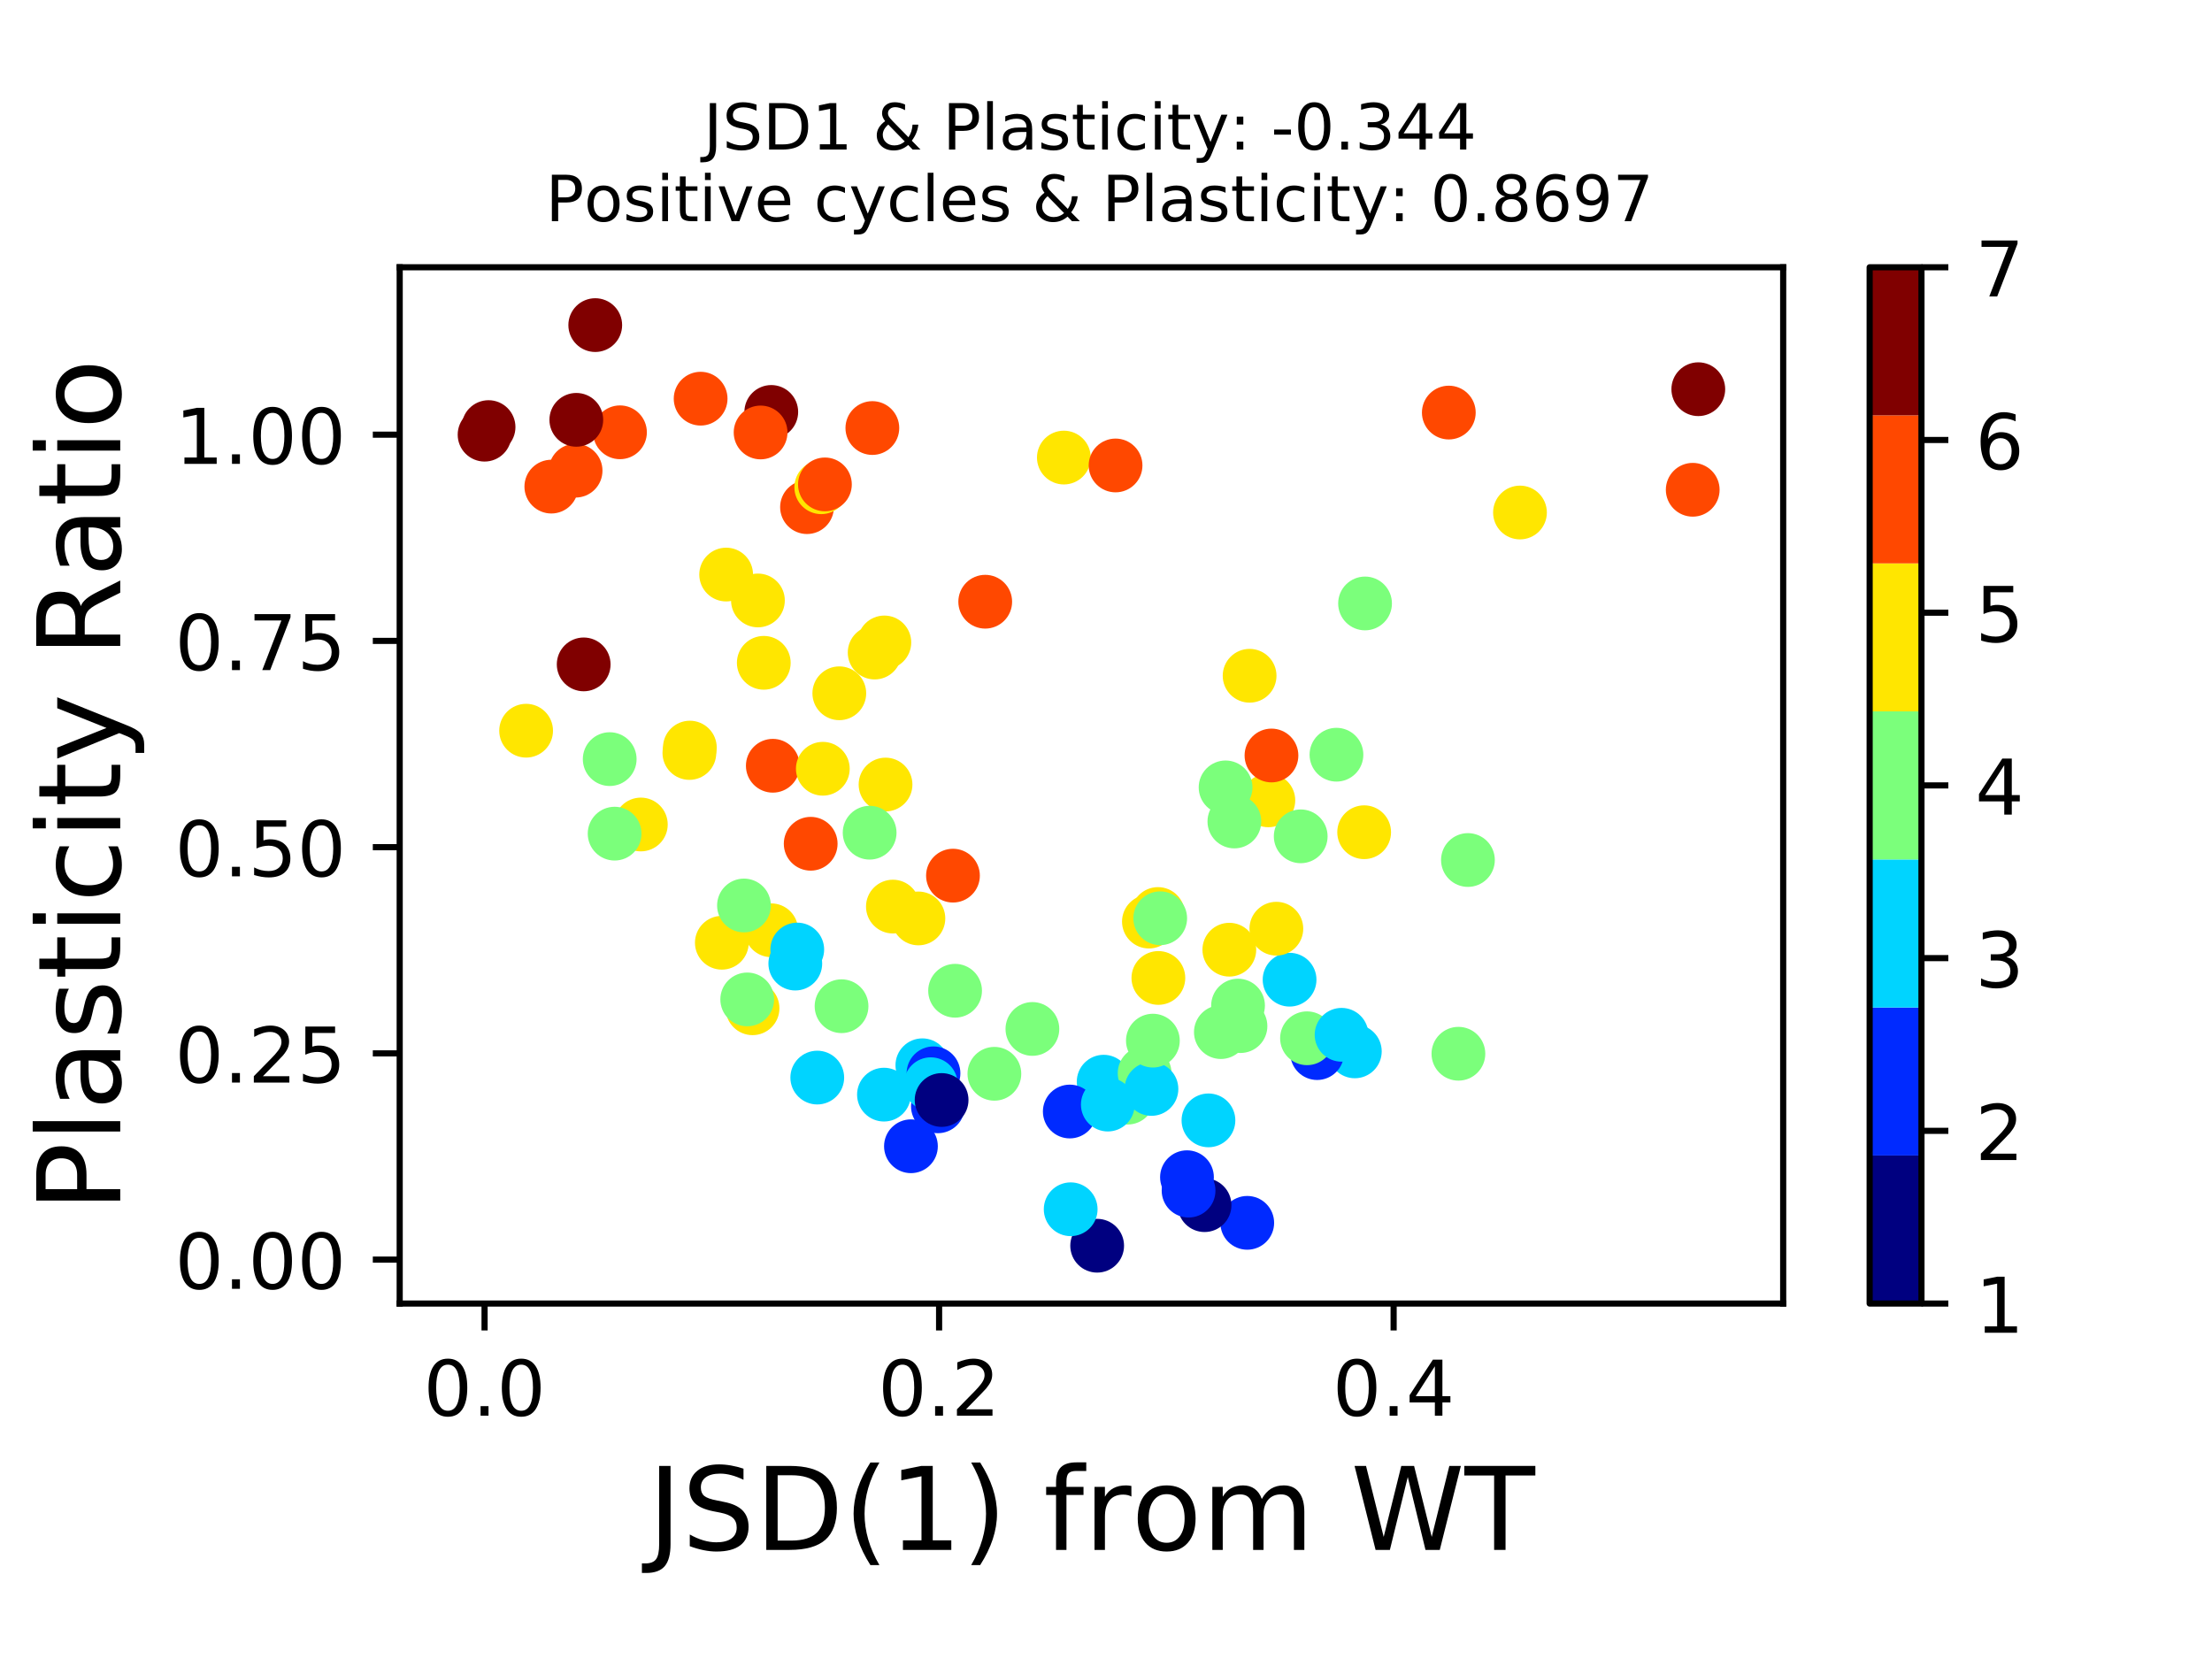 <?xml version="1.0" encoding="utf-8" standalone="no"?>
<!DOCTYPE svg PUBLIC "-//W3C//DTD SVG 1.1//EN"
  "http://www.w3.org/Graphics/SVG/1.1/DTD/svg11.dtd">
<!-- Created with matplotlib (https://matplotlib.org/) -->
<svg height="216pt" version="1.1" viewBox="0 0 288 216" width="288pt" xmlns="http://www.w3.org/2000/svg" xmlns:xlink="http://www.w3.org/1999/xlink">
 <defs>
  <style type="text/css">
*{stroke-linecap:butt;stroke-linejoin:round;}
  </style>
 </defs>
 <g id="figure_1">
  <g id="patch_1">
   <path d="M 0 216 
L 288 216 
L 288 0 
L 0 0 
z
" style="fill:#ffffff;"/>
  </g>
  <g id="axes_1">
   <g id="patch_2">
    <path d="M 52.04 169.72 
L 232.168 169.72 
L 232.168 34.8 
L 52.04 34.8 
z
" style="fill:#ffffff;"/>
   </g>
   <g id="PathCollection_1">
    <defs>
     <path d="M 0 3 
C 0.796 3 1.559 2.684 2.121 2.121 
C 2.684 1.559 3 0.796 3 0 
C 3 -0.796 2.684 -1.559 2.121 -2.121 
C 1.559 -2.684 0.796 -3 0 -3 
C -0.796 -3 -1.559 -2.684 -2.121 -2.121 
C -2.684 -1.559 -3 -0.796 -3 0 
C -3 0.796 -2.684 1.559 -2.121 2.121 
C -1.559 2.684 -0.796 3 0 3 
z
" id="C0_0_badd432d98"/>
    </defs>
    <g clip-path="url(#p81b9072a63)">
     <use style="fill:#ffe600;stroke:#ffe600;" x="150.767" xlink:href="#C0_0_badd432d98" y="119.003"/>
    </g>
    <g clip-path="url(#p81b9072a63)">
     <use style="fill:#002aff;stroke:#002aff;" x="162.39" xlink:href="#C0_0_badd432d98" y="159.212"/>
    </g>
    <g clip-path="url(#p81b9072a63)">
     <use style="fill:#7bff7b;stroke:#7bff7b;" x="146.826" xlink:href="#C0_0_badd432d98" y="142.91"/>
    </g>
    <g clip-path="url(#p81b9072a63)">
     <use style="fill:#7bff7b;stroke:#7bff7b;" x="158.956" xlink:href="#C0_0_badd432d98" y="134.379"/>
    </g>
    <g clip-path="url(#p81b9072a63)">
     <use style="fill:#00d4ff;stroke:#00d4ff;" x="157.339" xlink:href="#C0_0_badd432d98" y="145.871"/>
    </g>
    <g clip-path="url(#p81b9072a63)">
     <use style="fill:#ff4800;stroke:#ff4800;" x="128.275" xlink:href="#C0_0_badd432d98" y="78.343"/>
    </g>
    <g clip-path="url(#p81b9072a63)">
     <use style="fill:#ffe600;stroke:#ffe600;" x="89.756" xlink:href="#C0_0_badd432d98" y="98.036"/>
    </g>
    <g clip-path="url(#p81b9072a63)">
     <use style="fill:#ffe600;stroke:#ffe600;" x="89.819" xlink:href="#C0_0_badd432d98" y="97.337"/>
    </g>
    <g clip-path="url(#p81b9072a63)">
     <use style="fill:#7bff7b;stroke:#7bff7b;" x="124.352" xlink:href="#C0_0_badd432d98" y="128.994"/>
    </g>
    <g clip-path="url(#p81b9072a63)">
     <use style="fill:#ffe600;stroke:#ffe600;" x="165.138" xlink:href="#C0_0_badd432d98" y="104.203"/>
    </g>
    <g clip-path="url(#p81b9072a63)">
     <use style="fill:#ffe600;stroke:#ffe600;" x="100.415" xlink:href="#C0_0_badd432d98" y="121.121"/>
    </g>
    <g clip-path="url(#p81b9072a63)">
     <use style="fill:#00d4ff;stroke:#00d4ff;" x="106.407" xlink:href="#C0_0_badd432d98" y="140.3"/>
    </g>
    <g clip-path="url(#p81b9072a63)">
     <use style="fill:#ff4800;stroke:#ff4800;" x="100.619" xlink:href="#C0_0_badd432d98" y="99.701"/>
    </g>
    <g clip-path="url(#p81b9072a63)">
     <use style="fill:#00d4ff;stroke:#00d4ff;" x="176.398" xlink:href="#C0_0_badd432d98" y="136.887"/>
    </g>
    <g clip-path="url(#p81b9072a63)">
     <use style="fill:#7bff7b;stroke:#7bff7b;" x="161.191" xlink:href="#C0_0_badd432d98" y="130.926"/>
    </g>
    <g clip-path="url(#p81b9072a63)">
     <use style="fill:#ffe600;stroke:#ffe600;" x="115.296" xlink:href="#C0_0_badd432d98" y="102.147"/>
    </g>
    <g clip-path="url(#p81b9072a63)">
     <use style="fill:#00d4ff;stroke:#00d4ff;" x="143.695" xlink:href="#C0_0_badd432d98" y="140.834"/>
    </g>
    <g clip-path="url(#p81b9072a63)">
     <use style="fill:#ff4800;stroke:#ff4800;" x="105.551" xlink:href="#C0_0_badd432d98" y="109.856"/>
    </g>
    <g clip-path="url(#p81b9072a63)">
     <use style="fill:#002aff;stroke:#002aff;" x="139.285" xlink:href="#C0_0_badd432d98" y="144.719"/>
    </g>
    <g clip-path="url(#p81b9072a63)">
     <use style="fill:#ffe600;stroke:#ffe600;" x="116.254" xlink:href="#C0_0_badd432d98" y="118.037"/>
    </g>
    <g clip-path="url(#p81b9072a63)">
     <use style="fill:#ff4800;stroke:#ff4800;" x="105.072" xlink:href="#C0_0_badd432d98" y="66.029"/>
    </g>
    <g clip-path="url(#p81b9072a63)">
     <use style="fill:#ffe600;stroke:#ffe600;" x="162.697" xlink:href="#C0_0_badd432d98" y="87.984"/>
    </g>
    <g clip-path="url(#p81b9072a63)">
     <use style="fill:#ff4800;stroke:#ff4800;" x="91.221" xlink:href="#C0_0_badd432d98" y="51.907"/>
    </g>
    <g clip-path="url(#p81b9072a63)">
     <use style="fill:#ffe600;stroke:#ffe600;" x="150.819" xlink:href="#C0_0_badd432d98" y="127.329"/>
    </g>
    <g clip-path="url(#p81b9072a63)">
     <use style="fill:#ffe600;stroke:#ffe600;" x="68.5" xlink:href="#C0_0_badd432d98" y="95.137"/>
    </g>
    <g clip-path="url(#p81b9072a63)">
     <use style="fill:#7bff7b;stroke:#7bff7b;" x="113.226" xlink:href="#C0_0_badd432d98" y="108.417"/>
    </g>
    <g clip-path="url(#p81b9072a63)">
     <use style="fill:#7bff7b;stroke:#7bff7b;" x="189.883" xlink:href="#C0_0_badd432d98" y="137.196"/>
    </g>
    <g clip-path="url(#p81b9072a63)">
     <use style="fill:#800000;stroke:#800000;" x="75.995" xlink:href="#C0_0_badd432d98" y="86.503"/>
    </g>
    <g clip-path="url(#p81b9072a63)">
     <use style="fill:#00d4ff;stroke:#00d4ff;" x="167.902" xlink:href="#C0_0_badd432d98" y="127.555"/>
    </g>
    <g clip-path="url(#p81b9072a63)">
     <use style="fill:#ffe600;stroke:#ffe600;" x="106.927" xlink:href="#C0_0_badd432d98" y="63.439"/>
    </g>
    <g clip-path="url(#p81b9072a63)">
     <use style="fill:#ffe600;stroke:#ffe600;" x="115.141" xlink:href="#C0_0_badd432d98" y="83.646"/>
    </g>
    <g clip-path="url(#p81b9072a63)">
     <use style="fill:#ffe600;stroke:#ffe600;" x="166.18" xlink:href="#C0_0_badd432d98" y="120.915"/>
    </g>
    <g clip-path="url(#p81b9072a63)">
     <use style="fill:#7bff7b;stroke:#7bff7b;" x="174.005" xlink:href="#C0_0_badd432d98" y="98.262"/>
    </g>
    <g clip-path="url(#p81b9072a63)">
     <use style="fill:#7bff7b;stroke:#7bff7b;" x="177.728" xlink:href="#C0_0_badd432d98" y="78.569"/>
    </g>
    <g clip-path="url(#p81b9072a63)">
     <use style="fill:#800000;stroke:#800000;" x="63.091" xlink:href="#C0_0_badd432d98" y="56.594"/>
    </g>
    <g clip-path="url(#p81b9072a63)">
     <use style="fill:#00d4ff;stroke:#00d4ff;" x="120.091" xlink:href="#C0_0_badd432d98" y="138.696"/>
    </g>
    <g clip-path="url(#p81b9072a63)">
     <use style="fill:#800000;stroke:#800000;" x="221.117" xlink:href="#C0_0_badd432d98" y="50.674"/>
    </g>
    <g clip-path="url(#p81b9072a63)">
     <use style="fill:#ffe600;stroke:#ffe600;" x="119.575" xlink:href="#C0_0_badd432d98" y="119.579"/>
    </g>
    <g clip-path="url(#p81b9072a63)">
     <use style="fill:#7bff7b;stroke:#7bff7b;" x="160.715" xlink:href="#C0_0_badd432d98" y="106.957"/>
    </g>
    <g clip-path="url(#p81b9072a63)">
     <use style="fill:#000080;stroke:#000080;" x="156.833" xlink:href="#C0_0_badd432d98" y="156.909"/>
    </g>
    <g clip-path="url(#p81b9072a63)">
     <use style="fill:#ff4800;stroke:#ff4800;" x="74.942" xlink:href="#C0_0_badd432d98" y="61.281"/>
    </g>
    <g clip-path="url(#p81b9072a63)">
     <use style="fill:#ffe600;stroke:#ffe600;" x="160.057" xlink:href="#C0_0_badd432d98" y="123.649"/>
    </g>
    <g clip-path="url(#p81b9072a63)">
     <use style="fill:#7bff7b;stroke:#7bff7b;" x="149.03" xlink:href="#C0_0_badd432d98" y="139.724"/>
    </g>
    <g clip-path="url(#p81b9072a63)">
     <use style="fill:#ffe600;stroke:#ffe600;" x="149.587" xlink:href="#C0_0_badd432d98" y="119.99"/>
    </g>
    <g clip-path="url(#p81b9072a63)">
     <use style="fill:#ffe600;stroke:#ffe600;" x="113.88" xlink:href="#C0_0_badd432d98" y="84.962"/>
    </g>
    <g clip-path="url(#p81b9072a63)">
     <use style="fill:#00d4ff;stroke:#00d4ff;" x="103.802" xlink:href="#C0_0_badd432d98" y="123.628"/>
    </g>
    <g clip-path="url(#p81b9072a63)">
     <use style="fill:#ffe600;stroke:#ffe600;" x="177.611" xlink:href="#C0_0_badd432d98" y="108.355"/>
    </g>
    <g clip-path="url(#p81b9072a63)">
     <use style="fill:#ff4800;stroke:#ff4800;" x="107.404" xlink:href="#C0_0_badd432d98" y="63.069"/>
    </g>
    <g clip-path="url(#p81b9072a63)">
     <use style="fill:#ffe600;stroke:#ffe600;" x="97.982" xlink:href="#C0_0_badd432d98" y="131.275"/>
    </g>
    <g clip-path="url(#p81b9072a63)">
     <use style="fill:#00d4ff;stroke:#00d4ff;" x="149.918" xlink:href="#C0_0_badd432d98" y="141.78"/>
    </g>
    <g clip-path="url(#p81b9072a63)">
     <use style="fill:#7bff7b;stroke:#7bff7b;" x="134.418" xlink:href="#C0_0_badd432d98" y="133.968"/>
    </g>
    <g clip-path="url(#p81b9072a63)">
     <use style="fill:#00d4ff;stroke:#00d4ff;" x="115.091" xlink:href="#C0_0_badd432d98" y="142.52"/>
    </g>
    <g clip-path="url(#p81b9072a63)">
     <use style="fill:#000080;stroke:#000080;" x="142.849" xlink:href="#C0_0_badd432d98" y="162.192"/>
    </g>
    <g clip-path="url(#p81b9072a63)">
     <use style="fill:#ffe600;stroke:#ffe600;" x="109.277" xlink:href="#C0_0_badd432d98" y="90.265"/>
    </g>
    <g clip-path="url(#p81b9072a63)">
     <use style="fill:#7bff7b;stroke:#7bff7b;" x="129.467" xlink:href="#C0_0_badd432d98" y="139.806"/>
    </g>
    <g clip-path="url(#p81b9072a63)">
     <use style="fill:#7bff7b;stroke:#7bff7b;" x="151.058" xlink:href="#C0_0_badd432d98" y="119.558"/>
    </g>
    <g clip-path="url(#p81b9072a63)">
     <use style="fill:#7bff7b;stroke:#7bff7b;" x="161.509" xlink:href="#C0_0_badd432d98" y="133.598"/>
    </g>
    <g clip-path="url(#p81b9072a63)">
     <use style="fill:#7bff7b;stroke:#7bff7b;" x="169.351" xlink:href="#C0_0_badd432d98" y="108.889"/>
    </g>
    <g clip-path="url(#p81b9072a63)">
     <use style="fill:#ffe600;stroke:#ffe600;" x="83.437" xlink:href="#C0_0_badd432d98" y="107.348"/>
    </g>
    <g clip-path="url(#p81b9072a63)">
     <use style="fill:#800000;stroke:#800000;" x="100.419" xlink:href="#C0_0_badd432d98" y="53.634"/>
    </g>
    <g clip-path="url(#p81b9072a63)">
     <use style="fill:#002aff;stroke:#002aff;" x="118.604" xlink:href="#C0_0_badd432d98" y="149.242"/>
    </g>
    <g clip-path="url(#p81b9072a63)">
     <use style="fill:#002aff;stroke:#002aff;" x="122.114" xlink:href="#C0_0_badd432d98" y="144.041"/>
    </g>
    <g clip-path="url(#p81b9072a63)">
     <use style="fill:#002aff;stroke:#002aff;" x="154.543" xlink:href="#C0_0_badd432d98" y="153.271"/>
    </g>
    <g clip-path="url(#p81b9072a63)">
     <use style="fill:#ffe600;stroke:#ffe600;" x="107.131" xlink:href="#C0_0_badd432d98" y="100.091"/>
    </g>
    <g clip-path="url(#p81b9072a63)">
     <use style="fill:#ffe600;stroke:#ffe600;" x="93.983" xlink:href="#C0_0_badd432d98" y="122.745"/>
    </g>
    <g clip-path="url(#p81b9072a63)">
     <use style="fill:#ffe600;stroke:#ffe600;" x="99.444" xlink:href="#C0_0_badd432d98" y="86.298"/>
    </g>
    <g clip-path="url(#p81b9072a63)">
     <use style="fill:#00d4ff;stroke:#00d4ff;" x="139.401" xlink:href="#C0_0_badd432d98" y="157.444"/>
    </g>
    <g clip-path="url(#p81b9072a63)">
     <use style="fill:#002aff;stroke:#002aff;" x="121.541" xlink:href="#C0_0_badd432d98" y="139.745"/>
    </g>
    <g clip-path="url(#p81b9072a63)">
     <use style="fill:#7bff7b;stroke:#7bff7b;" x="96.865" xlink:href="#C0_0_badd432d98" y="117.893"/>
    </g>
    <g clip-path="url(#p81b9072a63)">
     <use style="fill:#ff4800;stroke:#ff4800;" x="80.721" xlink:href="#C0_0_badd432d98" y="56.285"/>
    </g>
    <g clip-path="url(#p81b9072a63)">
     <use style="fill:#7bff7b;stroke:#7bff7b;" x="150.104" xlink:href="#C0_0_badd432d98" y="135.49"/>
    </g>
    <g clip-path="url(#p81b9072a63)">
     <use style="fill:#ff4800;stroke:#ff4800;" x="113.58" xlink:href="#C0_0_badd432d98" y="55.73"/>
    </g>
    <g clip-path="url(#p81b9072a63)">
     <use style="fill:#ffe600;stroke:#ffe600;" x="138.513" xlink:href="#C0_0_badd432d98" y="59.575"/>
    </g>
    <g clip-path="url(#p81b9072a63)">
     <use style="fill:#ff4800;stroke:#ff4800;" x="188.634" xlink:href="#C0_0_badd432d98" y="53.716"/>
    </g>
    <g clip-path="url(#p81b9072a63)">
     <use style="fill:#800000;stroke:#800000;" x="75.036" xlink:href="#C0_0_badd432d98" y="54.662"/>
    </g>
    <g clip-path="url(#p81b9072a63)">
     <use style="fill:#00d4ff;stroke:#00d4ff;" x="121.187" xlink:href="#C0_0_badd432d98" y="141.163"/>
    </g>
    <g clip-path="url(#p81b9072a63)">
     <use style="fill:#002aff;stroke:#002aff;" x="171.49" xlink:href="#C0_0_badd432d98" y="137.113"/>
    </g>
    <g clip-path="url(#p81b9072a63)">
     <use style="fill:#800000;stroke:#800000;" x="63.61" xlink:href="#C0_0_badd432d98" y="55.607"/>
    </g>
    <g clip-path="url(#p81b9072a63)">
     <use style="fill:#00d4ff;stroke:#00d4ff;" x="103.547" xlink:href="#C0_0_badd432d98" y="125.458"/>
    </g>
    <g clip-path="url(#p81b9072a63)">
     <use style="fill:#ff4800;stroke:#ff4800;" x="124.076" xlink:href="#C0_0_badd432d98" y="114.008"/>
    </g>
    <g clip-path="url(#p81b9072a63)">
     <use style="fill:#002aff;stroke:#002aff;" x="154.751" xlink:href="#C0_0_badd432d98" y="155.018"/>
    </g>
    <g clip-path="url(#p81b9072a63)">
     <use style="fill:#ff4800;stroke:#ff4800;" x="165.544" xlink:href="#C0_0_badd432d98" y="98.365"/>
    </g>
    <g clip-path="url(#p81b9072a63)">
     <use style="fill:#7bff7b;stroke:#7bff7b;" x="97.288" xlink:href="#C0_0_badd432d98" y="130.124"/>
    </g>
    <g clip-path="url(#p81b9072a63)">
     <use style="fill:#ff4800;stroke:#ff4800;" x="99.028" xlink:href="#C0_0_badd432d98" y="56.306"/>
    </g>
    <g clip-path="url(#p81b9072a63)">
     <use style="fill:#ff4800;stroke:#ff4800;" x="145.245" xlink:href="#C0_0_badd432d98" y="60.602"/>
    </g>
    <g clip-path="url(#p81b9072a63)">
     <use style="fill:#00d4ff;stroke:#00d4ff;" x="144.237" xlink:href="#C0_0_badd432d98" y="143.815"/>
    </g>
    <g clip-path="url(#p81b9072a63)">
     <use style="fill:#800000;stroke:#800000;" x="77.501" xlink:href="#C0_0_badd432d98" y="42.328"/>
    </g>
    <g clip-path="url(#p81b9072a63)">
     <use style="fill:#7bff7b;stroke:#7bff7b;" x="170.17" xlink:href="#C0_0_badd432d98" y="135.181"/>
    </g>
    <g clip-path="url(#p81b9072a63)">
     <use style="fill:#ff4800;stroke:#ff4800;" x="71.782" xlink:href="#C0_0_badd432d98" y="63.357"/>
    </g>
    <g clip-path="url(#p81b9072a63)">
     <use style="fill:#7bff7b;stroke:#7bff7b;" x="80.024" xlink:href="#C0_0_badd432d98" y="108.54"/>
    </g>
    <g clip-path="url(#p81b9072a63)">
     <use style="fill:#7bff7b;stroke:#7bff7b;" x="109.569" xlink:href="#C0_0_badd432d98" y="131.008"/>
    </g>
    <g clip-path="url(#p81b9072a63)">
     <use style="fill:#00d4ff;stroke:#00d4ff;" x="174.67" xlink:href="#C0_0_badd432d98" y="134.729"/>
    </g>
    <g clip-path="url(#p81b9072a63)">
     <use style="fill:#7bff7b;stroke:#7bff7b;" x="79.383" xlink:href="#C0_0_badd432d98" y="98.837"/>
    </g>
    <g clip-path="url(#p81b9072a63)">
     <use style="fill:#ffe600;stroke:#ffe600;" x="98.682" xlink:href="#C0_0_badd432d98" y="78.178"/>
    </g>
    <g clip-path="url(#p81b9072a63)">
     <use style="fill:#ffe600;stroke:#ffe600;" x="197.9" xlink:href="#C0_0_badd432d98" y="66.728"/>
    </g>
    <g clip-path="url(#p81b9072a63)">
     <use style="fill:#7bff7b;stroke:#7bff7b;" x="159.57" xlink:href="#C0_0_badd432d98" y="102.517"/>
    </g>
    <g clip-path="url(#p81b9072a63)">
     <use style="fill:#7bff7b;stroke:#7bff7b;" x="191.124" xlink:href="#C0_0_badd432d98" y="111.973"/>
    </g>
    <g clip-path="url(#p81b9072a63)">
     <use style="fill:#ffe600;stroke:#ffe600;" x="94.545" xlink:href="#C0_0_badd432d98" y="74.807"/>
    </g>
    <g clip-path="url(#p81b9072a63)">
     <use style="fill:#ff4800;stroke:#ff4800;" x="220.391" xlink:href="#C0_0_badd432d98" y="63.768"/>
    </g>
    <g clip-path="url(#p81b9072a63)">
     <use style="fill:#000080;stroke:#000080;" x="122.597" xlink:href="#C0_0_badd432d98" y="143.219"/>
    </g>
   </g>
   <g id="matplotlib.axis_1">
    <g id="xtick_1">
     <g id="line2d_1">
      <defs>
       <path d="M 0 0 
L 0 3.5 
" id="mba1c420144" style="stroke:#000000;stroke-width:0.8;"/>
      </defs>
      <g>
       <use style="stroke:#000000;stroke-width:0.8;" x="63.091" xlink:href="#mba1c420144" y="169.72"/>
      </g>
     </g>
     <g id="text_1">
      <!-- 0.0 -->
      <defs>
       <path d="M 31.781 66.406 
Q 24.172 66.406 20.328 58.906 
Q 16.5 51.422 16.5 36.375 
Q 16.5 21.391 20.328 13.891 
Q 24.172 6.391 31.781 6.391 
Q 39.453 6.391 43.281 13.891 
Q 47.125 21.391 47.125 36.375 
Q 47.125 51.422 43.281 58.906 
Q 39.453 66.406 31.781 66.406 
z
M 31.781 74.219 
Q 44.047 74.219 50.516 64.516 
Q 56.984 54.828 56.984 36.375 
Q 56.984 17.969 50.516 8.266 
Q 44.047 -1.422 31.781 -1.422 
Q 19.531 -1.422 13.062 8.266 
Q 6.594 17.969 6.594 36.375 
Q 6.594 54.828 13.062 64.516 
Q 19.531 74.219 31.781 74.219 
z
" id="DejaVuSans-48"/>
       <path d="M 10.688 12.406 
L 21 12.406 
L 21 0 
L 10.688 0 
z
" id="DejaVuSans-46"/>
      </defs>
      <g transform="translate(55.14 184.318)scale(0.1 -0.1)">
       <use xlink:href="#DejaVuSans-48"/>
       <use x="63.623" xlink:href="#DejaVuSans-46"/>
       <use x="95.41" xlink:href="#DejaVuSans-48"/>
      </g>
     </g>
    </g>
    <g id="xtick_2">
     <g id="line2d_2">
      <g>
       <use style="stroke:#000000;stroke-width:0.8;" x="122.27" xlink:href="#mba1c420144" y="169.72"/>
      </g>
     </g>
     <g id="text_2">
      <!-- 0.2 -->
      <defs>
       <path d="M 19.188 8.297 
L 53.609 8.297 
L 53.609 0 
L 7.328 0 
L 7.328 8.297 
Q 12.938 14.109 22.625 23.891 
Q 32.328 33.688 34.812 36.531 
Q 39.547 41.844 41.422 45.531 
Q 43.312 49.219 43.312 52.781 
Q 43.312 58.594 39.234 62.25 
Q 35.156 65.922 28.609 65.922 
Q 23.969 65.922 18.812 64.312 
Q 13.672 62.703 7.812 59.422 
L 7.812 69.391 
Q 13.766 71.781 18.938 73 
Q 24.125 74.219 28.422 74.219 
Q 39.75 74.219 46.484 68.547 
Q 53.219 62.891 53.219 53.422 
Q 53.219 48.922 51.531 44.891 
Q 49.859 40.875 45.406 35.406 
Q 44.188 33.984 37.641 27.219 
Q 31.109 20.453 19.188 8.297 
z
" id="DejaVuSans-50"/>
      </defs>
      <g transform="translate(114.319 184.318)scale(0.1 -0.1)">
       <use xlink:href="#DejaVuSans-48"/>
       <use x="63.623" xlink:href="#DejaVuSans-46"/>
       <use x="95.41" xlink:href="#DejaVuSans-50"/>
      </g>
     </g>
    </g>
    <g id="xtick_3">
     <g id="line2d_3">
      <g>
       <use style="stroke:#000000;stroke-width:0.8;" x="181.449" xlink:href="#mba1c420144" y="169.72"/>
      </g>
     </g>
     <g id="text_3">
      <!-- 0.4 -->
      <defs>
       <path d="M 37.797 64.312 
L 12.891 25.391 
L 37.797 25.391 
z
M 35.203 72.906 
L 47.609 72.906 
L 47.609 25.391 
L 58.016 25.391 
L 58.016 17.188 
L 47.609 17.188 
L 47.609 0 
L 37.797 0 
L 37.797 17.188 
L 4.891 17.188 
L 4.891 26.703 
z
" id="DejaVuSans-52"/>
      </defs>
      <g transform="translate(173.498 184.318)scale(0.1 -0.1)">
       <use xlink:href="#DejaVuSans-48"/>
       <use x="63.623" xlink:href="#DejaVuSans-46"/>
       <use x="95.41" xlink:href="#DejaVuSans-52"/>
      </g>
     </g>
    </g>
    <g id="text_4">
     <!-- JSD(1) from WT -->
     <defs>
      <path d="M 9.812 72.906 
L 19.672 72.906 
L 19.672 5.078 
Q 19.672 -8.109 14.672 -14.062 
Q 9.672 -20.016 -1.422 -20.016 
L -5.172 -20.016 
L -5.172 -11.719 
L -2.094 -11.719 
Q 4.438 -11.719 7.125 -8.047 
Q 9.812 -4.391 9.812 5.078 
z
" id="DejaVuSans-74"/>
      <path d="M 53.516 70.516 
L 53.516 60.891 
Q 47.906 63.578 42.922 64.891 
Q 37.938 66.219 33.297 66.219 
Q 25.25 66.219 20.875 63.094 
Q 16.5 59.969 16.5 54.203 
Q 16.5 49.359 19.406 46.891 
Q 22.312 44.438 30.422 42.922 
L 36.375 41.703 
Q 47.406 39.594 52.656 34.297 
Q 57.906 29 57.906 20.125 
Q 57.906 9.516 50.797 4.047 
Q 43.703 -1.422 29.984 -1.422 
Q 24.812 -1.422 18.969 -0.25 
Q 13.141 0.922 6.891 3.219 
L 6.891 13.375 
Q 12.891 10.016 18.656 8.297 
Q 24.422 6.594 29.984 6.594 
Q 38.422 6.594 43.016 9.906 
Q 47.609 13.234 47.609 19.391 
Q 47.609 24.75 44.312 27.781 
Q 41.016 30.812 33.5 32.328 
L 27.484 33.5 
Q 16.453 35.688 11.516 40.375 
Q 6.594 45.062 6.594 53.422 
Q 6.594 63.094 13.406 68.656 
Q 20.219 74.219 32.172 74.219 
Q 37.312 74.219 42.625 73.281 
Q 47.953 72.359 53.516 70.516 
z
" id="DejaVuSans-83"/>
      <path d="M 19.672 64.797 
L 19.672 8.109 
L 31.594 8.109 
Q 46.688 8.109 53.688 14.938 
Q 60.688 21.781 60.688 36.531 
Q 60.688 51.172 53.688 57.984 
Q 46.688 64.797 31.594 64.797 
z
M 9.812 72.906 
L 30.078 72.906 
Q 51.266 72.906 61.172 64.094 
Q 71.094 55.281 71.094 36.531 
Q 71.094 17.672 61.125 8.828 
Q 51.172 0 30.078 0 
L 9.812 0 
z
" id="DejaVuSans-68"/>
      <path d="M 31 75.875 
Q 24.469 64.656 21.281 53.656 
Q 18.109 42.672 18.109 31.391 
Q 18.109 20.125 21.312 9.062 
Q 24.516 -2 31 -13.188 
L 23.188 -13.188 
Q 15.875 -1.703 12.234 9.375 
Q 8.594 20.453 8.594 31.391 
Q 8.594 42.281 12.203 53.312 
Q 15.828 64.359 23.188 75.875 
z
" id="DejaVuSans-40"/>
      <path d="M 12.406 8.297 
L 28.516 8.297 
L 28.516 63.922 
L 10.984 60.406 
L 10.984 69.391 
L 28.422 72.906 
L 38.281 72.906 
L 38.281 8.297 
L 54.391 8.297 
L 54.391 0 
L 12.406 0 
z
" id="DejaVuSans-49"/>
      <path d="M 8.016 75.875 
L 15.828 75.875 
Q 23.141 64.359 26.781 53.312 
Q 30.422 42.281 30.422 31.391 
Q 30.422 20.453 26.781 9.375 
Q 23.141 -1.703 15.828 -13.188 
L 8.016 -13.188 
Q 14.5 -2 17.703 9.062 
Q 20.906 20.125 20.906 31.391 
Q 20.906 42.672 17.703 53.656 
Q 14.5 64.656 8.016 75.875 
z
" id="DejaVuSans-41"/>
      <path id="DejaVuSans-32"/>
      <path d="M 37.109 75.984 
L 37.109 68.5 
L 28.516 68.5 
Q 23.688 68.5 21.797 66.547 
Q 19.922 64.594 19.922 59.516 
L 19.922 54.688 
L 34.719 54.688 
L 34.719 47.703 
L 19.922 47.703 
L 19.922 0 
L 10.891 0 
L 10.891 47.703 
L 2.297 47.703 
L 2.297 54.688 
L 10.891 54.688 
L 10.891 58.5 
Q 10.891 67.625 15.141 71.797 
Q 19.391 75.984 28.609 75.984 
z
" id="DejaVuSans-102"/>
      <path d="M 41.109 46.297 
Q 39.594 47.172 37.812 47.578 
Q 36.031 48 33.891 48 
Q 26.266 48 22.188 43.047 
Q 18.109 38.094 18.109 28.812 
L 18.109 0 
L 9.078 0 
L 9.078 54.688 
L 18.109 54.688 
L 18.109 46.188 
Q 20.953 51.172 25.484 53.578 
Q 30.031 56 36.531 56 
Q 37.453 56 38.578 55.875 
Q 39.703 55.766 41.062 55.516 
z
" id="DejaVuSans-114"/>
      <path d="M 30.609 48.391 
Q 23.391 48.391 19.188 42.75 
Q 14.984 37.109 14.984 27.297 
Q 14.984 17.484 19.156 11.844 
Q 23.344 6.203 30.609 6.203 
Q 37.797 6.203 41.984 11.859 
Q 46.188 17.531 46.188 27.297 
Q 46.188 37.016 41.984 42.703 
Q 37.797 48.391 30.609 48.391 
z
M 30.609 56 
Q 42.328 56 49.016 48.375 
Q 55.719 40.766 55.719 27.297 
Q 55.719 13.875 49.016 6.219 
Q 42.328 -1.422 30.609 -1.422 
Q 18.844 -1.422 12.172 6.219 
Q 5.516 13.875 5.516 27.297 
Q 5.516 40.766 12.172 48.375 
Q 18.844 56 30.609 56 
z
" id="DejaVuSans-111"/>
      <path d="M 52 44.188 
Q 55.375 50.25 60.062 53.125 
Q 64.75 56 71.094 56 
Q 79.641 56 84.281 50.016 
Q 88.922 44.047 88.922 33.016 
L 88.922 0 
L 79.891 0 
L 79.891 32.719 
Q 79.891 40.578 77.094 44.375 
Q 74.312 48.188 68.609 48.188 
Q 61.625 48.188 57.562 43.547 
Q 53.516 38.922 53.516 30.906 
L 53.516 0 
L 44.484 0 
L 44.484 32.719 
Q 44.484 40.625 41.703 44.406 
Q 38.922 48.188 33.109 48.188 
Q 26.219 48.188 22.156 43.531 
Q 18.109 38.875 18.109 30.906 
L 18.109 0 
L 9.078 0 
L 9.078 54.688 
L 18.109 54.688 
L 18.109 46.188 
Q 21.188 51.219 25.484 53.609 
Q 29.781 56 35.688 56 
Q 41.656 56 45.828 52.969 
Q 50 49.953 52 44.188 
z
" id="DejaVuSans-109"/>
      <path d="M 3.328 72.906 
L 13.281 72.906 
L 28.609 11.281 
L 43.891 72.906 
L 54.984 72.906 
L 70.312 11.281 
L 85.594 72.906 
L 95.609 72.906 
L 77.297 0 
L 64.891 0 
L 49.516 63.281 
L 33.984 0 
L 21.578 0 
z
" id="DejaVuSans-87"/>
      <path d="M -0.297 72.906 
L 61.375 72.906 
L 61.375 64.594 
L 35.5 64.594 
L 35.5 0 
L 25.594 0 
L 25.594 64.594 
L -0.297 64.594 
z
" id="DejaVuSans-84"/>
     </defs>
     <g transform="translate(84.352 201.796)scale(0.15 -0.15)">
      <use xlink:href="#DejaVuSans-74"/>
      <use x="29.492" xlink:href="#DejaVuSans-83"/>
      <use x="92.969" xlink:href="#DejaVuSans-68"/>
      <use x="169.971" xlink:href="#DejaVuSans-40"/>
      <use x="208.984" xlink:href="#DejaVuSans-49"/>
      <use x="272.607" xlink:href="#DejaVuSans-41"/>
      <use x="311.621" xlink:href="#DejaVuSans-32"/>
      <use x="343.408" xlink:href="#DejaVuSans-102"/>
      <use x="378.613" xlink:href="#DejaVuSans-114"/>
      <use x="419.695" xlink:href="#DejaVuSans-111"/>
      <use x="480.877" xlink:href="#DejaVuSans-109"/>
      <use x="578.289" xlink:href="#DejaVuSans-32"/>
      <use x="610.076" xlink:href="#DejaVuSans-87"/>
      <use x="708.953" xlink:href="#DejaVuSans-84"/>
     </g>
    </g>
   </g>
   <g id="matplotlib.axis_2">
    <g id="ytick_1">
     <g id="line2d_4">
      <defs>
       <path d="M 0 0 
L -3.5 0 
" id="m392e9e2727" style="stroke:#000000;stroke-width:0.8;"/>
      </defs>
      <g>
       <use style="stroke:#000000;stroke-width:0.8;" x="52.04" xlink:href="#m392e9e2727" y="164.001"/>
      </g>
     </g>
     <g id="text_5">
      <!-- 0.00 -->
      <g transform="translate(22.774 167.801)scale(0.1 -0.1)">
       <use xlink:href="#DejaVuSans-48"/>
       <use x="63.623" xlink:href="#DejaVuSans-46"/>
       <use x="95.41" xlink:href="#DejaVuSans-48"/>
       <use x="159.033" xlink:href="#DejaVuSans-48"/>
      </g>
     </g>
    </g>
    <g id="ytick_2">
     <g id="line2d_5">
      <g>
       <use style="stroke:#000000;stroke-width:0.8;" x="52.04" xlink:href="#m392e9e2727" y="137.149"/>
      </g>
     </g>
     <g id="text_6">
      <!-- 0.25 -->
      <defs>
       <path d="M 10.797 72.906 
L 49.516 72.906 
L 49.516 64.594 
L 19.828 64.594 
L 19.828 46.734 
Q 21.969 47.469 24.109 47.828 
Q 26.266 48.188 28.422 48.188 
Q 40.625 48.188 47.75 41.5 
Q 54.891 34.812 54.891 23.391 
Q 54.891 11.625 47.562 5.094 
Q 40.234 -1.422 26.906 -1.422 
Q 22.312 -1.422 17.547 -0.641 
Q 12.797 0.141 7.719 1.703 
L 7.719 11.625 
Q 12.109 9.234 16.797 8.062 
Q 21.484 6.891 26.703 6.891 
Q 35.156 6.891 40.078 11.328 
Q 45.016 15.766 45.016 23.391 
Q 45.016 31 40.078 35.438 
Q 35.156 39.891 26.703 39.891 
Q 22.75 39.891 18.812 39.016 
Q 14.891 38.141 10.797 36.281 
z
" id="DejaVuSans-53"/>
      </defs>
      <g transform="translate(22.774 140.949)scale(0.1 -0.1)">
       <use xlink:href="#DejaVuSans-48"/>
       <use x="63.623" xlink:href="#DejaVuSans-46"/>
       <use x="95.41" xlink:href="#DejaVuSans-50"/>
       <use x="159.033" xlink:href="#DejaVuSans-53"/>
      </g>
     </g>
    </g>
    <g id="ytick_3">
     <g id="line2d_6">
      <g>
       <use style="stroke:#000000;stroke-width:0.8;" x="52.04" xlink:href="#m392e9e2727" y="110.298"/>
      </g>
     </g>
     <g id="text_7">
      <!-- 0.50 -->
      <g transform="translate(22.774 114.097)scale(0.1 -0.1)">
       <use xlink:href="#DejaVuSans-48"/>
       <use x="63.623" xlink:href="#DejaVuSans-46"/>
       <use x="95.41" xlink:href="#DejaVuSans-53"/>
       <use x="159.033" xlink:href="#DejaVuSans-48"/>
      </g>
     </g>
    </g>
    <g id="ytick_4">
     <g id="line2d_7">
      <g>
       <use style="stroke:#000000;stroke-width:0.8;" x="52.04" xlink:href="#m392e9e2727" y="83.446"/>
      </g>
     </g>
     <g id="text_8">
      <!-- 0.75 -->
      <defs>
       <path d="M 8.203 72.906 
L 55.078 72.906 
L 55.078 68.703 
L 28.609 0 
L 18.312 0 
L 43.219 64.594 
L 8.203 64.594 
z
" id="DejaVuSans-55"/>
      </defs>
      <g transform="translate(22.774 87.245)scale(0.1 -0.1)">
       <use xlink:href="#DejaVuSans-48"/>
       <use x="63.623" xlink:href="#DejaVuSans-46"/>
       <use x="95.41" xlink:href="#DejaVuSans-55"/>
       <use x="159.033" xlink:href="#DejaVuSans-53"/>
      </g>
     </g>
    </g>
    <g id="ytick_5">
     <g id="line2d_8">
      <g>
       <use style="stroke:#000000;stroke-width:0.8;" x="52.04" xlink:href="#m392e9e2727" y="56.594"/>
      </g>
     </g>
     <g id="text_9">
      <!-- 1.00 -->
      <g transform="translate(22.774 60.393)scale(0.1 -0.1)">
       <use xlink:href="#DejaVuSans-49"/>
       <use x="63.623" xlink:href="#DejaVuSans-46"/>
       <use x="95.41" xlink:href="#DejaVuSans-48"/>
       <use x="159.033" xlink:href="#DejaVuSans-48"/>
      </g>
     </g>
    </g>
    <g id="text_10">
     <!-- Plasticity Ratio -->
     <defs>
      <path d="M 19.672 64.797 
L 19.672 37.406 
L 32.078 37.406 
Q 38.969 37.406 42.719 40.969 
Q 46.484 44.531 46.484 51.125 
Q 46.484 57.672 42.719 61.234 
Q 38.969 64.797 32.078 64.797 
z
M 9.812 72.906 
L 32.078 72.906 
Q 44.344 72.906 50.609 67.359 
Q 56.891 61.812 56.891 51.125 
Q 56.891 40.328 50.609 34.812 
Q 44.344 29.297 32.078 29.297 
L 19.672 29.297 
L 19.672 0 
L 9.812 0 
z
" id="DejaVuSans-80"/>
      <path d="M 9.422 75.984 
L 18.406 75.984 
L 18.406 0 
L 9.422 0 
z
" id="DejaVuSans-108"/>
      <path d="M 34.281 27.484 
Q 23.391 27.484 19.188 25 
Q 14.984 22.516 14.984 16.5 
Q 14.984 11.719 18.141 8.906 
Q 21.297 6.109 26.703 6.109 
Q 34.188 6.109 38.703 11.406 
Q 43.219 16.703 43.219 25.484 
L 43.219 27.484 
z
M 52.203 31.203 
L 52.203 0 
L 43.219 0 
L 43.219 8.297 
Q 40.141 3.328 35.547 0.953 
Q 30.953 -1.422 24.312 -1.422 
Q 15.922 -1.422 10.953 3.297 
Q 6 8.016 6 15.922 
Q 6 25.141 12.172 29.828 
Q 18.359 34.516 30.609 34.516 
L 43.219 34.516 
L 43.219 35.406 
Q 43.219 41.609 39.141 45 
Q 35.062 48.391 27.688 48.391 
Q 23 48.391 18.547 47.266 
Q 14.109 46.141 10.016 43.891 
L 10.016 52.203 
Q 14.938 54.109 19.578 55.047 
Q 24.219 56 28.609 56 
Q 40.484 56 46.344 49.844 
Q 52.203 43.703 52.203 31.203 
z
" id="DejaVuSans-97"/>
      <path d="M 44.281 53.078 
L 44.281 44.578 
Q 40.484 46.531 36.375 47.5 
Q 32.281 48.484 27.875 48.484 
Q 21.188 48.484 17.844 46.438 
Q 14.5 44.391 14.5 40.281 
Q 14.5 37.156 16.891 35.375 
Q 19.281 33.594 26.516 31.984 
L 29.594 31.297 
Q 39.156 29.25 43.188 25.516 
Q 47.219 21.781 47.219 15.094 
Q 47.219 7.469 41.188 3.016 
Q 35.156 -1.422 24.609 -1.422 
Q 20.219 -1.422 15.453 -0.562 
Q 10.688 0.297 5.422 2 
L 5.422 11.281 
Q 10.406 8.688 15.234 7.391 
Q 20.062 6.109 24.812 6.109 
Q 31.156 6.109 34.562 8.281 
Q 37.984 10.453 37.984 14.406 
Q 37.984 18.062 35.516 20.016 
Q 33.062 21.969 24.703 23.781 
L 21.578 24.516 
Q 13.234 26.266 9.516 29.906 
Q 5.812 33.547 5.812 39.891 
Q 5.812 47.609 11.281 51.797 
Q 16.75 56 26.812 56 
Q 31.781 56 36.172 55.266 
Q 40.578 54.547 44.281 53.078 
z
" id="DejaVuSans-115"/>
      <path d="M 18.312 70.219 
L 18.312 54.688 
L 36.812 54.688 
L 36.812 47.703 
L 18.312 47.703 
L 18.312 18.016 
Q 18.312 11.328 20.141 9.422 
Q 21.969 7.516 27.594 7.516 
L 36.812 7.516 
L 36.812 0 
L 27.594 0 
Q 17.188 0 13.234 3.875 
Q 9.281 7.766 9.281 18.016 
L 9.281 47.703 
L 2.688 47.703 
L 2.688 54.688 
L 9.281 54.688 
L 9.281 70.219 
z
" id="DejaVuSans-116"/>
      <path d="M 9.422 54.688 
L 18.406 54.688 
L 18.406 0 
L 9.422 0 
z
M 9.422 75.984 
L 18.406 75.984 
L 18.406 64.594 
L 9.422 64.594 
z
" id="DejaVuSans-105"/>
      <path d="M 48.781 52.594 
L 48.781 44.188 
Q 44.969 46.297 41.141 47.344 
Q 37.312 48.391 33.406 48.391 
Q 24.656 48.391 19.812 42.844 
Q 14.984 37.312 14.984 27.297 
Q 14.984 17.281 19.812 11.734 
Q 24.656 6.203 33.406 6.203 
Q 37.312 6.203 41.141 7.25 
Q 44.969 8.297 48.781 10.406 
L 48.781 2.094 
Q 45.016 0.344 40.984 -0.531 
Q 36.969 -1.422 32.422 -1.422 
Q 20.062 -1.422 12.781 6.344 
Q 5.516 14.109 5.516 27.297 
Q 5.516 40.672 12.859 48.328 
Q 20.219 56 33.016 56 
Q 37.156 56 41.109 55.141 
Q 45.062 54.297 48.781 52.594 
z
" id="DejaVuSans-99"/>
      <path d="M 32.172 -5.078 
Q 28.375 -14.844 24.75 -17.812 
Q 21.141 -20.797 15.094 -20.797 
L 7.906 -20.797 
L 7.906 -13.281 
L 13.188 -13.281 
Q 16.891 -13.281 18.938 -11.516 
Q 21 -9.766 23.484 -3.219 
L 25.094 0.875 
L 2.984 54.688 
L 12.5 54.688 
L 29.594 11.922 
L 46.688 54.688 
L 56.203 54.688 
z
" id="DejaVuSans-121"/>
      <path d="M 44.391 34.188 
Q 47.562 33.109 50.562 29.594 
Q 53.562 26.078 56.594 19.922 
L 66.609 0 
L 56 0 
L 46.688 18.703 
Q 43.062 26.031 39.672 28.422 
Q 36.281 30.812 30.422 30.812 
L 19.672 30.812 
L 19.672 0 
L 9.812 0 
L 9.812 72.906 
L 32.078 72.906 
Q 44.578 72.906 50.734 67.672 
Q 56.891 62.453 56.891 51.906 
Q 56.891 45.016 53.688 40.469 
Q 50.484 35.938 44.391 34.188 
z
M 19.672 64.797 
L 19.672 38.922 
L 32.078 38.922 
Q 39.203 38.922 42.844 42.219 
Q 46.484 45.516 46.484 51.906 
Q 46.484 58.297 42.844 61.547 
Q 39.203 64.797 32.078 64.797 
z
" id="DejaVuSans-82"/>
     </defs>
     <g transform="translate(15.655 157.781)rotate(-90)scale(0.15 -0.15)">
      <use xlink:href="#DejaVuSans-80"/>
      <use x="60.303" xlink:href="#DejaVuSans-108"/>
      <use x="88.086" xlink:href="#DejaVuSans-97"/>
      <use x="149.365" xlink:href="#DejaVuSans-115"/>
      <use x="201.465" xlink:href="#DejaVuSans-116"/>
      <use x="240.674" xlink:href="#DejaVuSans-105"/>
      <use x="268.457" xlink:href="#DejaVuSans-99"/>
      <use x="323.438" xlink:href="#DejaVuSans-105"/>
      <use x="351.221" xlink:href="#DejaVuSans-116"/>
      <use x="390.43" xlink:href="#DejaVuSans-121"/>
      <use x="449.609" xlink:href="#DejaVuSans-32"/>
      <use x="481.396" xlink:href="#DejaVuSans-82"/>
      <use x="550.848" xlink:href="#DejaVuSans-97"/>
      <use x="612.127" xlink:href="#DejaVuSans-116"/>
      <use x="651.336" xlink:href="#DejaVuSans-105"/>
      <use x="679.119" xlink:href="#DejaVuSans-111"/>
     </g>
    </g>
   </g>
   <g id="patch_3">
    <path d="M 52.04 169.72 
L 52.04 34.8 
" style="fill:none;stroke:#000000;stroke-linecap:square;stroke-linejoin:miter;stroke-width:0.8;"/>
   </g>
   <g id="patch_4">
    <path d="M 232.168 169.72 
L 232.168 34.8 
" style="fill:none;stroke:#000000;stroke-linecap:square;stroke-linejoin:miter;stroke-width:0.8;"/>
   </g>
   <g id="patch_5">
    <path d="M 52.04 169.72 
L 232.168 169.72 
" style="fill:none;stroke:#000000;stroke-linecap:square;stroke-linejoin:miter;stroke-width:0.8;"/>
   </g>
   <g id="patch_6">
    <path d="M 52.04 34.8 
L 232.168 34.8 
" style="fill:none;stroke:#000000;stroke-linecap:square;stroke-linejoin:miter;stroke-width:0.8;"/>
   </g>
   <g id="text_11">
    <!-- JSD1 &amp; Plasticity: -0.344 -->
    <defs>
     <path d="M 24.312 39.203 
Q 19.875 35.25 17.797 31.312 
Q 15.719 27.391 15.719 23.094 
Q 15.719 15.969 20.891 11.234 
Q 26.078 6.5 33.891 6.5 
Q 38.531 6.5 42.578 8.031 
Q 46.625 9.578 50.203 12.703 
z
M 31.203 44.672 
L 56 19.281 
Q 58.891 23.641 60.5 28.594 
Q 62.109 33.547 62.406 39.109 
L 71.484 39.109 
Q 70.906 32.672 68.359 26.359 
Q 65.828 20.062 61.281 13.922 
L 74.906 0 
L 62.594 0 
L 55.609 7.172 
Q 50.531 2.828 44.969 0.703 
Q 39.406 -1.422 33.016 -1.422 
Q 21.234 -1.422 13.766 5.297 
Q 6.297 12.016 6.297 22.516 
Q 6.297 28.766 9.562 34.25 
Q 12.844 39.75 19.391 44.578 
Q 17.047 47.656 15.812 50.703 
Q 14.594 53.766 14.594 56.688 
Q 14.594 64.594 20.016 69.406 
Q 25.438 74.219 34.422 74.219 
Q 38.484 74.219 42.5 73.344 
Q 46.531 72.469 50.688 70.703 
L 50.688 61.812 
Q 46.438 64.109 42.578 65.297 
Q 38.719 66.5 35.406 66.5 
Q 30.281 66.5 27.078 63.781 
Q 23.875 61.078 23.875 56.781 
Q 23.875 54.297 25.312 51.781 
Q 26.766 49.266 31.203 44.672 
z
" id="DejaVuSans-38"/>
     <path d="M 11.719 12.406 
L 22.016 12.406 
L 22.016 0 
L 11.719 0 
z
M 11.719 51.703 
L 22.016 51.703 
L 22.016 39.312 
L 11.719 39.312 
z
" id="DejaVuSans-58"/>
     <path d="M 4.891 31.391 
L 31.203 31.391 
L 31.203 23.391 
L 4.891 23.391 
z
" id="DejaVuSans-45"/>
     <path d="M 40.578 39.312 
Q 47.656 37.797 51.625 33 
Q 55.609 28.219 55.609 21.188 
Q 55.609 10.406 48.188 4.484 
Q 40.766 -1.422 27.094 -1.422 
Q 22.516 -1.422 17.656 -0.516 
Q 12.797 0.391 7.625 2.203 
L 7.625 11.719 
Q 11.719 9.328 16.594 8.109 
Q 21.484 6.891 26.812 6.891 
Q 36.078 6.891 40.938 10.547 
Q 45.797 14.203 45.797 21.188 
Q 45.797 27.641 41.281 31.266 
Q 36.766 34.906 28.719 34.906 
L 20.219 34.906 
L 20.219 43.016 
L 29.109 43.016 
Q 36.375 43.016 40.234 45.922 
Q 44.094 48.828 44.094 54.297 
Q 44.094 59.906 40.109 62.906 
Q 36.141 65.922 28.719 65.922 
Q 24.656 65.922 20.016 65.031 
Q 15.375 64.156 9.812 62.312 
L 9.812 71.094 
Q 15.438 72.656 20.344 73.438 
Q 25.25 74.219 29.594 74.219 
Q 40.828 74.219 47.359 69.109 
Q 53.906 64.016 53.906 55.328 
Q 53.906 49.266 50.438 45.094 
Q 46.969 40.922 40.578 39.312 
z
" id="DejaVuSans-51"/>
    </defs>
    <g transform="translate(91.605 19.472)scale(0.083 -0.083)">
     <use xlink:href="#DejaVuSans-74"/>
     <use x="29.492" xlink:href="#DejaVuSans-83"/>
     <use x="92.969" xlink:href="#DejaVuSans-68"/>
     <use x="169.971" xlink:href="#DejaVuSans-49"/>
     <use x="233.594" xlink:href="#DejaVuSans-32"/>
     <use x="265.381" xlink:href="#DejaVuSans-38"/>
     <use x="343.359" xlink:href="#DejaVuSans-32"/>
     <use x="375.146" xlink:href="#DejaVuSans-80"/>
     <use x="435.449" xlink:href="#DejaVuSans-108"/>
     <use x="463.232" xlink:href="#DejaVuSans-97"/>
     <use x="524.512" xlink:href="#DejaVuSans-115"/>
     <use x="576.611" xlink:href="#DejaVuSans-116"/>
     <use x="615.82" xlink:href="#DejaVuSans-105"/>
     <use x="643.604" xlink:href="#DejaVuSans-99"/>
     <use x="698.584" xlink:href="#DejaVuSans-105"/>
     <use x="726.367" xlink:href="#DejaVuSans-116"/>
     <use x="765.576" xlink:href="#DejaVuSans-121"/>
     <use x="824.646" xlink:href="#DejaVuSans-58"/>
     <use x="858.338" xlink:href="#DejaVuSans-32"/>
     <use x="890.125" xlink:href="#DejaVuSans-45"/>
     <use x="926.209" xlink:href="#DejaVuSans-48"/>
     <use x="989.832" xlink:href="#DejaVuSans-46"/>
     <use x="1021.619" xlink:href="#DejaVuSans-51"/>
     <use x="1085.242" xlink:href="#DejaVuSans-52"/>
     <use x="1148.865" xlink:href="#DejaVuSans-52"/>
    </g>
    <!--  Positive cycles &amp; Plasticity: 0.8697 -->
    <defs>
     <path d="M 2.984 54.688 
L 12.5 54.688 
L 29.594 8.797 
L 46.688 54.688 
L 56.203 54.688 
L 35.688 0 
L 23.484 0 
z
" id="DejaVuSans-118"/>
     <path d="M 56.203 29.594 
L 56.203 25.203 
L 14.891 25.203 
Q 15.484 15.922 20.484 11.062 
Q 25.484 6.203 34.422 6.203 
Q 39.594 6.203 44.453 7.469 
Q 49.312 8.734 54.109 11.281 
L 54.109 2.781 
Q 49.266 0.734 44.188 -0.344 
Q 39.109 -1.422 33.891 -1.422 
Q 20.797 -1.422 13.156 6.188 
Q 5.516 13.812 5.516 26.812 
Q 5.516 40.234 12.766 48.109 
Q 20.016 56 32.328 56 
Q 43.359 56 49.781 48.891 
Q 56.203 41.797 56.203 29.594 
z
M 47.219 32.234 
Q 47.125 39.594 43.094 43.984 
Q 39.062 48.391 32.422 48.391 
Q 24.906 48.391 20.391 44.141 
Q 15.875 39.891 15.188 32.172 
z
" id="DejaVuSans-101"/>
     <path d="M 31.781 34.625 
Q 24.75 34.625 20.719 30.859 
Q 16.703 27.094 16.703 20.516 
Q 16.703 13.922 20.719 10.156 
Q 24.75 6.391 31.781 6.391 
Q 38.812 6.391 42.859 10.172 
Q 46.922 13.969 46.922 20.516 
Q 46.922 27.094 42.891 30.859 
Q 38.875 34.625 31.781 34.625 
z
M 21.922 38.812 
Q 15.578 40.375 12.031 44.719 
Q 8.5 49.078 8.5 55.328 
Q 8.5 64.062 14.719 69.141 
Q 20.953 74.219 31.781 74.219 
Q 42.672 74.219 48.875 69.141 
Q 55.078 64.062 55.078 55.328 
Q 55.078 49.078 51.531 44.719 
Q 48 40.375 41.703 38.812 
Q 48.828 37.156 52.797 32.312 
Q 56.781 27.484 56.781 20.516 
Q 56.781 9.906 50.312 4.234 
Q 43.844 -1.422 31.781 -1.422 
Q 19.734 -1.422 13.25 4.234 
Q 6.781 9.906 6.781 20.516 
Q 6.781 27.484 10.781 32.312 
Q 14.797 37.156 21.922 38.812 
z
M 18.312 54.391 
Q 18.312 48.734 21.844 45.562 
Q 25.391 42.391 31.781 42.391 
Q 38.141 42.391 41.719 45.562 
Q 45.312 48.734 45.312 54.391 
Q 45.312 60.062 41.719 63.234 
Q 38.141 66.406 31.781 66.406 
Q 25.391 66.406 21.844 63.234 
Q 18.312 60.062 18.312 54.391 
z
" id="DejaVuSans-56"/>
     <path d="M 33.016 40.375 
Q 26.375 40.375 22.484 35.828 
Q 18.609 31.297 18.609 23.391 
Q 18.609 15.531 22.484 10.953 
Q 26.375 6.391 33.016 6.391 
Q 39.656 6.391 43.531 10.953 
Q 47.406 15.531 47.406 23.391 
Q 47.406 31.297 43.531 35.828 
Q 39.656 40.375 33.016 40.375 
z
M 52.594 71.297 
L 52.594 62.312 
Q 48.875 64.062 45.094 64.984 
Q 41.312 65.922 37.594 65.922 
Q 27.828 65.922 22.672 59.328 
Q 17.531 52.734 16.797 39.406 
Q 19.672 43.656 24.016 45.922 
Q 28.375 48.188 33.594 48.188 
Q 44.578 48.188 50.953 41.516 
Q 57.328 34.859 57.328 23.391 
Q 57.328 12.156 50.688 5.359 
Q 44.047 -1.422 33.016 -1.422 
Q 20.359 -1.422 13.672 8.266 
Q 6.984 17.969 6.984 36.375 
Q 6.984 53.656 15.188 63.938 
Q 23.391 74.219 37.203 74.219 
Q 40.922 74.219 44.703 73.484 
Q 48.484 72.75 52.594 71.297 
z
" id="DejaVuSans-54"/>
     <path d="M 10.984 1.516 
L 10.984 10.5 
Q 14.703 8.734 18.5 7.812 
Q 22.312 6.891 25.984 6.891 
Q 35.75 6.891 40.891 13.453 
Q 46.047 20.016 46.781 33.406 
Q 43.953 29.203 39.594 26.953 
Q 35.25 24.703 29.984 24.703 
Q 19.047 24.703 12.672 31.312 
Q 6.297 37.938 6.297 49.422 
Q 6.297 60.641 12.938 67.422 
Q 19.578 74.219 30.609 74.219 
Q 43.266 74.219 49.922 64.516 
Q 56.594 54.828 56.594 36.375 
Q 56.594 19.141 48.406 8.859 
Q 40.234 -1.422 26.422 -1.422 
Q 22.703 -1.422 18.891 -0.688 
Q 15.094 0.047 10.984 1.516 
z
M 30.609 32.422 
Q 37.25 32.422 41.125 36.953 
Q 45.016 41.5 45.016 49.422 
Q 45.016 57.281 41.125 61.844 
Q 37.25 66.406 30.609 66.406 
Q 23.969 66.406 20.094 61.844 
Q 16.219 57.281 16.219 49.422 
Q 16.219 41.5 20.094 36.953 
Q 23.969 32.422 30.609 32.422 
z
" id="DejaVuSans-57"/>
    </defs>
    <g transform="translate(68.402 28.8)scale(0.083 -0.083)">
     <use xlink:href="#DejaVuSans-32"/>
     <use x="31.787" xlink:href="#DejaVuSans-80"/>
     <use x="92.043" xlink:href="#DejaVuSans-111"/>
     <use x="153.225" xlink:href="#DejaVuSans-115"/>
     <use x="205.324" xlink:href="#DejaVuSans-105"/>
     <use x="233.107" xlink:href="#DejaVuSans-116"/>
     <use x="272.316" xlink:href="#DejaVuSans-105"/>
     <use x="300.1" xlink:href="#DejaVuSans-118"/>
     <use x="359.279" xlink:href="#DejaVuSans-101"/>
     <use x="420.803" xlink:href="#DejaVuSans-32"/>
     <use x="452.59" xlink:href="#DejaVuSans-99"/>
     <use x="507.57" xlink:href="#DejaVuSans-121"/>
     <use x="566.75" xlink:href="#DejaVuSans-99"/>
     <use x="621.73" xlink:href="#DejaVuSans-108"/>
     <use x="649.514" xlink:href="#DejaVuSans-101"/>
     <use x="711.037" xlink:href="#DejaVuSans-115"/>
     <use x="763.137" xlink:href="#DejaVuSans-32"/>
     <use x="794.924" xlink:href="#DejaVuSans-38"/>
     <use x="872.902" xlink:href="#DejaVuSans-32"/>
     <use x="904.689" xlink:href="#DejaVuSans-80"/>
     <use x="964.992" xlink:href="#DejaVuSans-108"/>
     <use x="992.775" xlink:href="#DejaVuSans-97"/>
     <use x="1054.055" xlink:href="#DejaVuSans-115"/>
     <use x="1106.154" xlink:href="#DejaVuSans-116"/>
     <use x="1145.363" xlink:href="#DejaVuSans-105"/>
     <use x="1173.146" xlink:href="#DejaVuSans-99"/>
     <use x="1228.127" xlink:href="#DejaVuSans-105"/>
     <use x="1255.91" xlink:href="#DejaVuSans-116"/>
     <use x="1295.119" xlink:href="#DejaVuSans-121"/>
     <use x="1354.189" xlink:href="#DejaVuSans-58"/>
     <use x="1387.881" xlink:href="#DejaVuSans-32"/>
     <use x="1419.668" xlink:href="#DejaVuSans-48"/>
     <use x="1483.291" xlink:href="#DejaVuSans-46"/>
     <use x="1515.078" xlink:href="#DejaVuSans-56"/>
     <use x="1578.701" xlink:href="#DejaVuSans-54"/>
     <use x="1642.324" xlink:href="#DejaVuSans-57"/>
     <use x="1705.947" xlink:href="#DejaVuSans-55"/>
    </g>
   </g>
  </g>
  <g id="axes_2">
   <g id="patch_7">
    <path clip-path="url(#peaaa47e0b3)" d="M 243.426 169.72 
L 243.426 150.446 
L 243.426 54.074 
L 243.426 34.8 
L 250.172 34.8 
L 250.172 54.074 
L 250.172 150.446 
L 250.172 169.72 
z
" style="fill:#ffffff;stroke:#ffffff;stroke-linejoin:miter;stroke-width:0.01;"/>
   </g>
   <g id="QuadMesh_1">
    <path clip-path="url(#peaaa47e0b3)" d="M 243.426 169.72 
L 250.172 169.72 
L 250.172 150.446 
L 243.426 150.446 
L 243.426 169.72 
" style="fill:#000080;"/>
    <path clip-path="url(#peaaa47e0b3)" d="M 243.426 150.446 
L 250.172 150.446 
L 250.172 131.171 
L 243.426 131.171 
L 243.426 150.446 
" style="fill:#002aff;"/>
    <path clip-path="url(#peaaa47e0b3)" d="M 243.426 131.171 
L 250.172 131.171 
L 250.172 111.897 
L 243.426 111.897 
L 243.426 131.171 
" style="fill:#00d4ff;"/>
    <path clip-path="url(#peaaa47e0b3)" d="M 243.426 111.897 
L 250.172 111.897 
L 250.172 92.623 
L 243.426 92.623 
L 243.426 111.897 
" style="fill:#7bff7b;"/>
    <path clip-path="url(#peaaa47e0b3)" d="M 243.426 92.623 
L 250.172 92.623 
L 250.172 73.349 
L 243.426 73.349 
L 243.426 92.623 
" style="fill:#ffe600;"/>
    <path clip-path="url(#peaaa47e0b3)" d="M 243.426 73.349 
L 250.172 73.349 
L 250.172 54.074 
L 243.426 54.074 
L 243.426 73.349 
" style="fill:#ff4800;"/>
    <path clip-path="url(#peaaa47e0b3)" d="M 243.426 54.074 
L 250.172 54.074 
L 250.172 34.8 
L 243.426 34.8 
L 243.426 54.074 
" style="fill:#800000;"/>
   </g>
   <g id="matplotlib.axis_3"/>
   <g id="matplotlib.axis_4">
    <g id="ytick_6">
     <g id="line2d_9">
      <defs>
       <path d="M 0 0 
L 3.5 0 
" id="m83d001f0af" style="stroke:#000000;stroke-width:0.8;"/>
      </defs>
      <g>
       <use style="stroke:#000000;stroke-width:0.8;" x="250.172" xlink:href="#m83d001f0af" y="169.72"/>
      </g>
     </g>
     <g id="text_12">
      <!-- 1 -->
      <g transform="translate(257.172 173.519)scale(0.1 -0.1)">
       <use xlink:href="#DejaVuSans-49"/>
      </g>
     </g>
    </g>
    <g id="ytick_7">
     <g id="line2d_10">
      <g>
       <use style="stroke:#000000;stroke-width:0.8;" x="250.172" xlink:href="#m83d001f0af" y="147.233"/>
      </g>
     </g>
     <g id="text_13">
      <!-- 2 -->
      <g transform="translate(257.172 151.033)scale(0.1 -0.1)">
       <use xlink:href="#DejaVuSans-50"/>
      </g>
     </g>
    </g>
    <g id="ytick_8">
     <g id="line2d_11">
      <g>
       <use style="stroke:#000000;stroke-width:0.8;" x="250.172" xlink:href="#m83d001f0af" y="124.747"/>
      </g>
     </g>
     <g id="text_14">
      <!-- 3 -->
      <g transform="translate(257.172 128.546)scale(0.1 -0.1)">
       <use xlink:href="#DejaVuSans-51"/>
      </g>
     </g>
    </g>
    <g id="ytick_9">
     <g id="line2d_12">
      <g>
       <use style="stroke:#000000;stroke-width:0.8;" x="250.172" xlink:href="#m83d001f0af" y="102.26"/>
      </g>
     </g>
     <g id="text_15">
      <!-- 4 -->
      <g transform="translate(257.172 106.059)scale(0.1 -0.1)">
       <use xlink:href="#DejaVuSans-52"/>
      </g>
     </g>
    </g>
    <g id="ytick_10">
     <g id="line2d_13">
      <g>
       <use style="stroke:#000000;stroke-width:0.8;" x="250.172" xlink:href="#m83d001f0af" y="79.773"/>
      </g>
     </g>
     <g id="text_16">
      <!-- 5 -->
      <g transform="translate(257.172 83.573)scale(0.1 -0.1)">
       <use xlink:href="#DejaVuSans-53"/>
      </g>
     </g>
    </g>
    <g id="ytick_11">
     <g id="line2d_14">
      <g>
       <use style="stroke:#000000;stroke-width:0.8;" x="250.172" xlink:href="#m83d001f0af" y="57.287"/>
      </g>
     </g>
     <g id="text_17">
      <!-- 6 -->
      <g transform="translate(257.172 61.086)scale(0.1 -0.1)">
       <use xlink:href="#DejaVuSans-54"/>
      </g>
     </g>
    </g>
    <g id="ytick_12">
     <g id="line2d_15">
      <g>
       <use style="stroke:#000000;stroke-width:0.8;" x="250.172" xlink:href="#m83d001f0af" y="34.8"/>
      </g>
     </g>
     <g id="text_18">
      <!-- 7 -->
      <g transform="translate(257.172 38.599)scale(0.1 -0.1)">
       <use xlink:href="#DejaVuSans-55"/>
      </g>
     </g>
    </g>
   </g>
   <g id="patch_8">
    <path d="M 243.426 169.72 
L 243.426 150.446 
L 243.426 54.074 
L 243.426 34.8 
L 250.172 34.8 
L 250.172 54.074 
L 250.172 150.446 
L 250.172 169.72 
z
" style="fill:none;stroke:#000000;stroke-linejoin:miter;stroke-width:0.8;"/>
   </g>
  </g>
 </g>
 <defs>
  <clipPath id="p81b9072a63">
   <rect height="134.92" width="180.128" x="52.04" y="34.8"/>
  </clipPath>
  <clipPath id="peaaa47e0b3">
   <rect height="134.92" width="6.746" x="243.426" y="34.8"/>
  </clipPath>
 </defs>
</svg>
